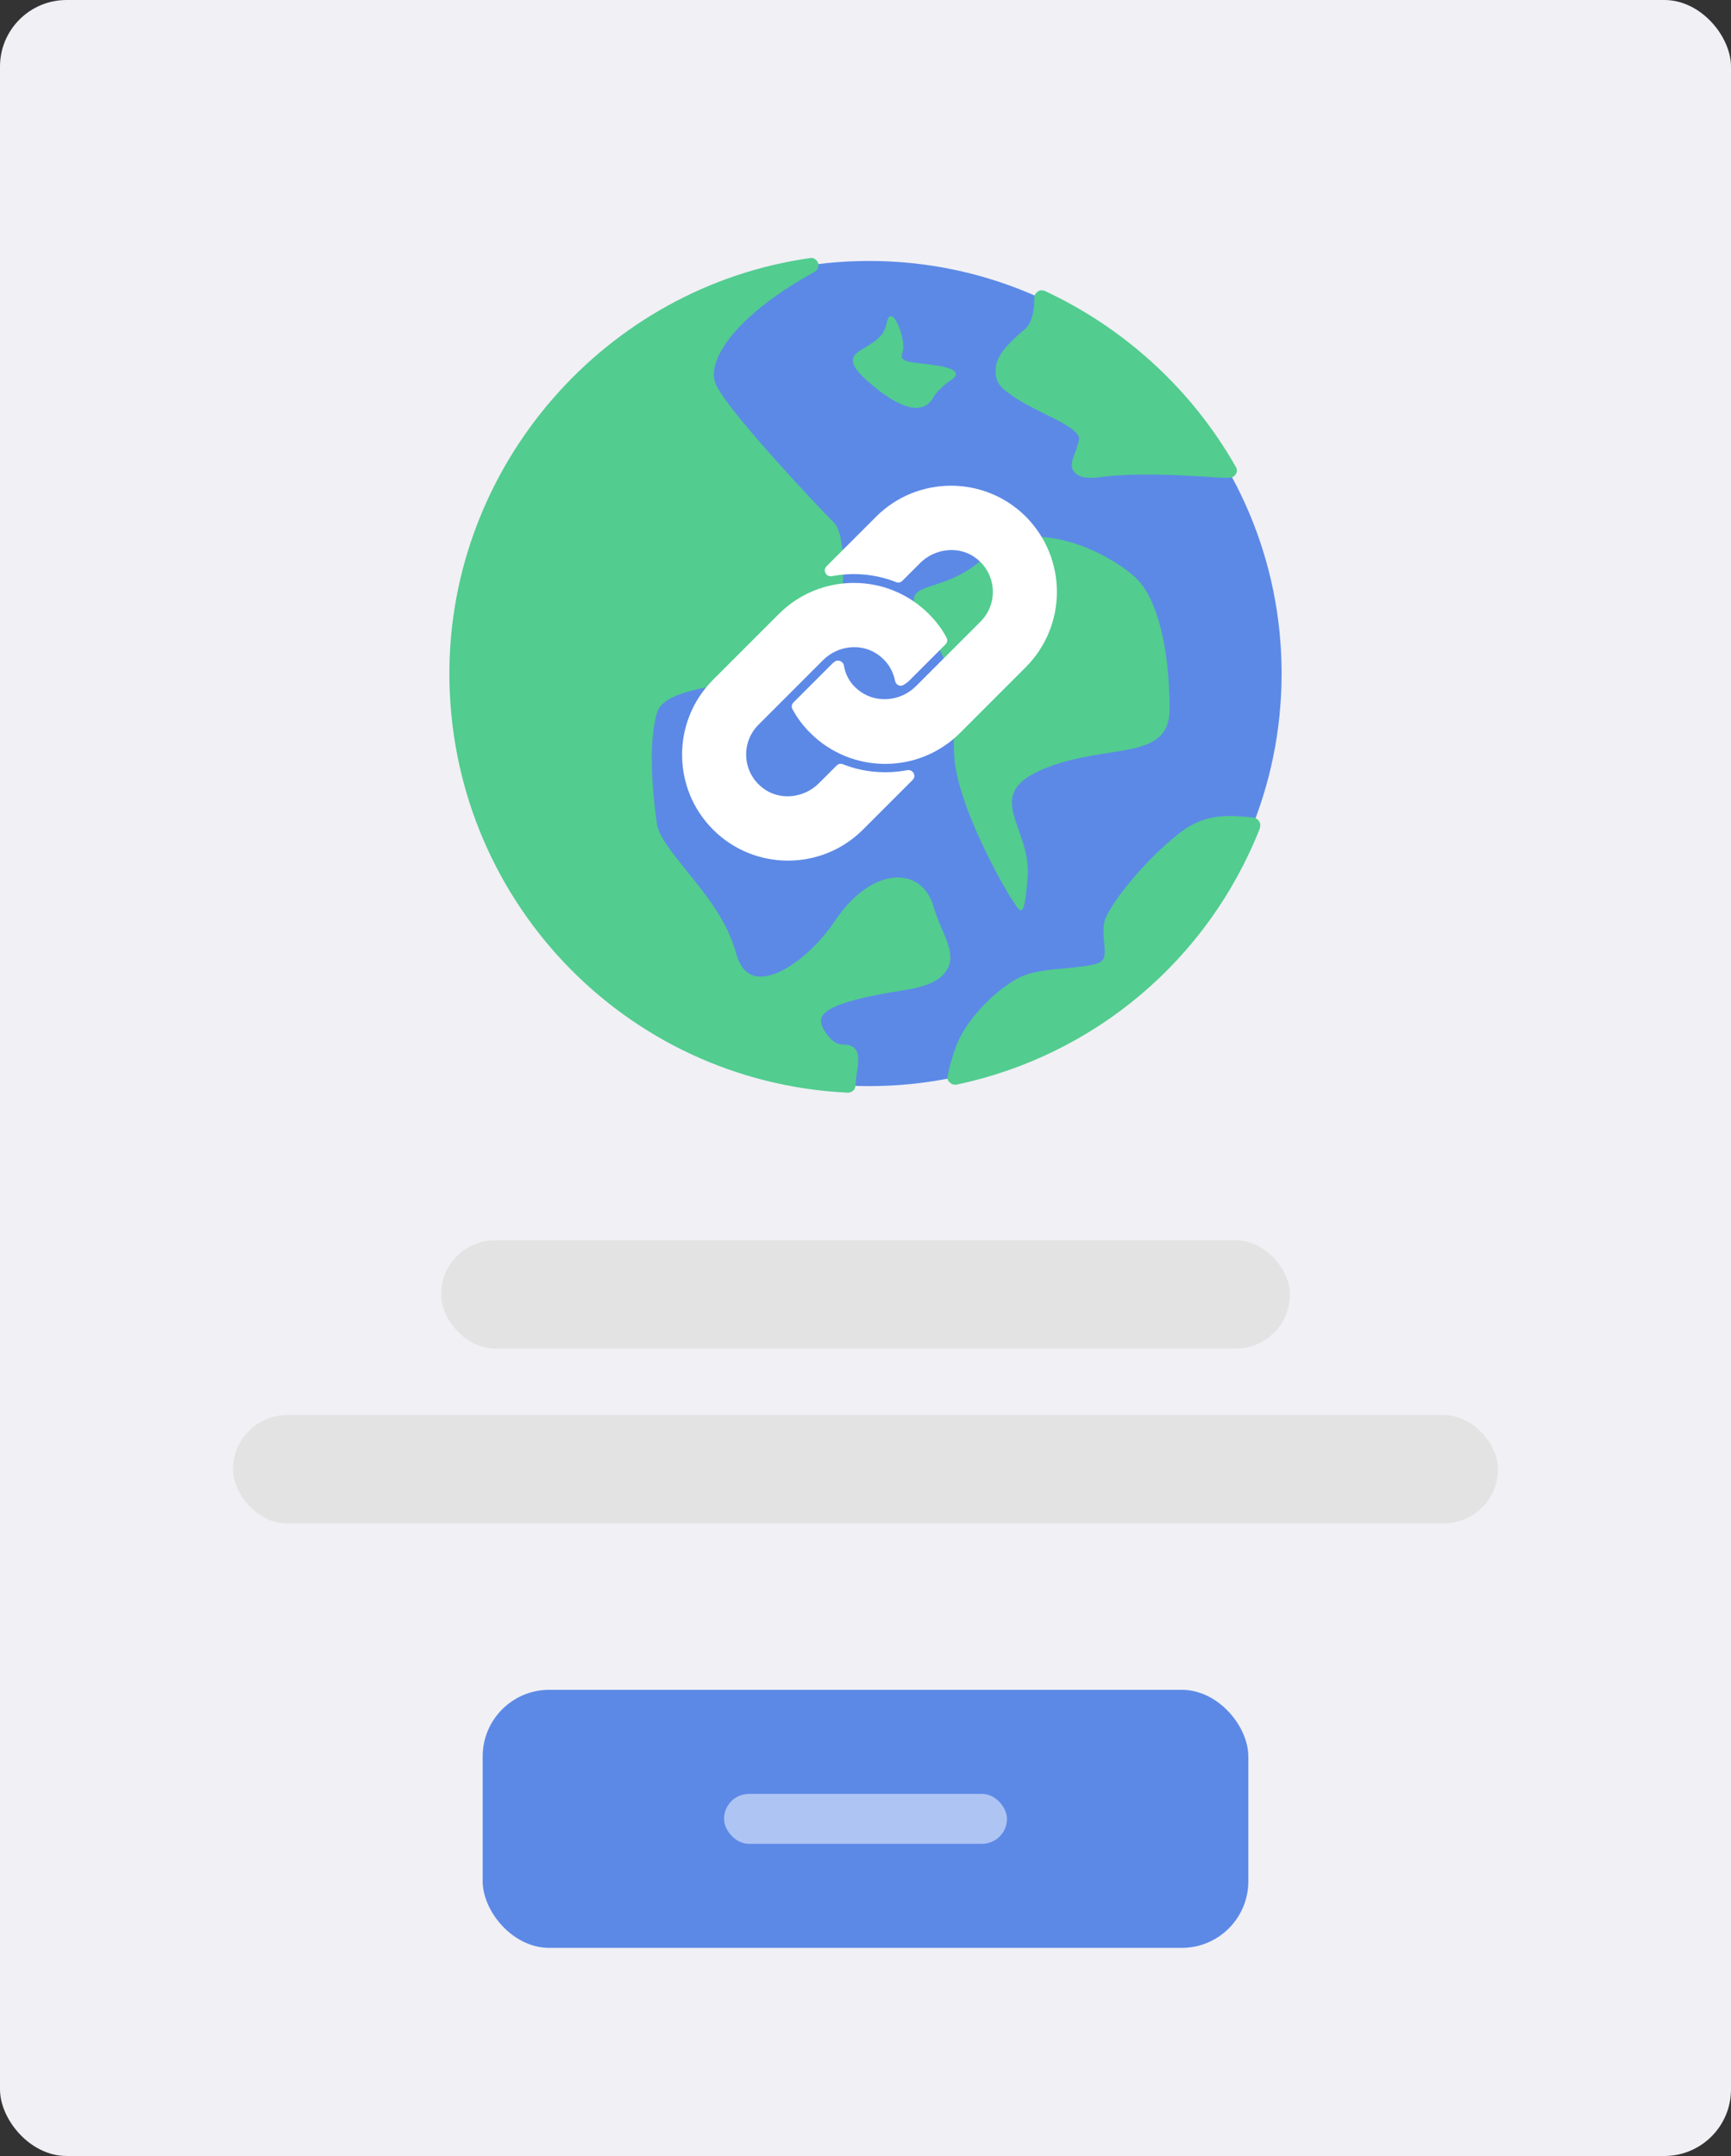 <svg width="208" height="259" viewBox="0 0 208 259" fill="none" xmlns="http://www.w3.org/2000/svg">
<rect x="0" y="0" width="208" height="259" fill="#333333" stroke="none"/>
<rect width="208" height="259" rx="8" fill="#F0F0F5"/>
<g clip-path="url(#clip0_4_23)">
<path d="M104.437 130.476C131.81 130.476 154 108.285 154 80.913C154 53.54 131.81 31.35 104.437 31.35C77.064 31.35 54.874 53.54 54.874 80.913C54.874 108.285 77.064 130.476 104.437 130.476Z" fill="#5C89E6"/>
<path d="M104.437 45.947C109.594 50.406 111.43 49.007 112.129 47.783C112.829 46.559 114.49 45.511 114.49 45.511C114.49 45.511 116.063 44.462 112.741 43.937C109.42 43.413 107.934 43.675 108.458 42.276C108.983 40.878 107.059 35.983 106.535 38.867C105.836 42.626 99.28 41.489 104.437 45.947Z" fill="#52CC8F"/>
<path d="M113.178 111.594C112.829 110.72 112.479 109.934 112.217 109.059C111.692 107.049 110.381 105.738 108.633 105.476C105.923 105.038 102.776 106.962 100.329 110.633C97.531 114.741 93.423 117.713 90.888 117.276C89.752 117.101 88.878 116.14 88.441 114.479C87.392 110.633 84.769 107.399 82.496 104.601C80.748 102.416 79.087 100.406 78.913 98.832C78.126 92.975 78.126 88.605 78.913 85.72C79.525 83.36 83.895 82.661 88.965 81.874C90.713 81.612 92.549 81.35 94.385 80.913C97.269 80.301 99.454 78.028 100.503 74.357C101.815 69.986 101.465 64.042 100.241 62.818C98.318 60.895 88.004 49.968 86.168 46.472C84.507 43.675 88.178 37.993 97.881 32.661C98.231 32.486 98.406 32.049 98.318 31.612C98.143 31.175 97.706 30.913 97.357 31C72.619 34.496 54 56 54 80.913C54 107.836 74.979 129.951 101.815 131.262C101.815 131.262 101.815 131.262 101.902 131.262C102.339 131.262 102.776 130.913 102.776 130.476C102.864 129.864 102.864 129.427 102.951 128.99C103.213 127.416 103.213 126.542 102.776 126.017C102.427 125.58 101.815 125.493 101.465 125.493C100.853 125.493 100.154 125.406 99.192 124.007C98.406 122.871 98.668 122.346 98.755 122.171C99.542 120.423 105.486 119.462 108.72 118.937C111.517 118.5 113.091 117.713 113.79 116.49C114.664 115.091 113.965 113.343 113.178 111.594Z" fill="#52CC8F"/>
<path d="M121.133 47.171C122.357 48.133 123.93 48.92 125.503 49.706C127.339 50.58 129.175 51.542 129.612 52.416C129.787 52.766 129.437 53.552 129.262 54.164C128.913 55.038 128.476 56 129.087 56.699C129.524 57.224 130.224 57.399 131.01 57.399C131.448 57.399 131.797 57.399 132.234 57.311C136.255 56.787 141.587 57.049 145.521 57.311C146.308 57.399 147.094 57.399 147.706 57.399C148.056 57.399 148.318 57.224 148.493 56.962C148.668 56.699 148.668 56.35 148.493 56.087C143.248 46.822 135.119 39.392 125.503 34.934C125.241 34.846 124.892 34.846 124.717 35.021C124.455 35.196 124.28 35.458 124.28 35.72C124.28 37.643 123.93 38.78 123.231 39.479L122.706 39.916C121.22 41.227 119.559 42.801 119.647 44.549C119.559 45.598 120.084 46.472 121.133 47.171Z" fill="#52CC8F"/>
<path d="M111.43 75.58C115.976 82.399 114.315 85.458 114.664 90.878C115.014 96.297 119.647 104.864 121.133 107.311C122.619 109.584 123.056 111.157 123.493 105.213C123.843 99.182 117.899 95.51 125.416 92.364C133.021 89.217 140.538 91.577 140.538 85.196C140.538 78.815 139.402 73.133 137.217 70.248C135.119 67.364 124.28 61.157 118.511 66.752C112.741 72.346 106.885 68.675 111.43 75.58Z" fill="#52CC8F"/>
<path d="M151.29 98.657C151.115 98.395 150.941 98.308 150.678 98.22C146.92 97.783 144.472 97.958 141.762 100.056C137.392 103.465 133.72 108.273 132.846 110.283C132.497 111.157 132.584 112.206 132.671 113.168C132.846 114.829 132.759 115.353 131.972 115.703C131.01 116.052 129.612 116.14 128.126 116.315C126.028 116.49 123.93 116.664 122.269 117.538C119.385 119.112 115.713 122.871 114.752 126.105L114.664 126.28C114.402 127.154 114.052 128.203 113.878 129.252C113.79 129.514 113.878 129.864 114.14 130.038C114.315 130.213 114.49 130.301 114.752 130.301C114.839 130.301 114.839 130.301 114.927 130.301C131.535 126.804 145.171 115.266 151.378 99.531C151.465 99.182 151.465 98.92 151.29 98.657Z" fill="#52CC8F"/>
<path d="M123.276 62.073C118.312 57.108 110.237 57.108 105.272 62.073C105.272 62.073 101.671 65.674 99.325 68.02C98.834 68.511 99.27 69.33 99.925 69.221C102.489 68.73 105.217 68.948 107.672 69.93C107.945 70.039 108.218 69.984 108.436 69.766L110.564 67.638C112.365 65.838 115.311 65.51 117.329 67.093C119.785 69.002 119.948 72.549 117.82 74.676L110.073 82.424C108.164 84.333 105.054 84.552 103.035 82.806C102.107 82.042 101.562 81.005 101.398 79.914C101.289 79.423 100.689 79.205 100.307 79.478C100.143 79.587 99.98 79.75 99.816 79.914L95.342 84.388C95.124 84.606 95.069 84.933 95.233 85.206C95.779 86.243 96.488 87.17 97.361 88.043C102.326 93.008 110.4 93.008 115.365 88.043L123.276 80.132C128.241 75.113 128.241 67.093 123.276 62.073Z" fill="white"/>
<path d="M109.036 92.517C106.472 93.008 103.744 92.79 101.289 91.808C101.016 91.699 100.743 91.753 100.525 91.972L98.397 94.099C96.597 95.9 93.651 96.227 91.632 94.645C89.177 92.736 89.013 89.189 91.141 87.061L98.888 79.314C100.798 77.404 103.853 77.186 105.872 78.932C106.8 79.696 107.345 80.733 107.563 81.824C107.672 82.315 108.218 82.533 108.6 82.26C108.873 82.096 109.091 81.933 109.309 81.715L113.619 77.404C113.838 77.186 113.892 76.859 113.729 76.586C113.183 75.549 112.474 74.622 111.601 73.749C106.636 68.784 98.561 68.784 93.596 73.749L85.685 81.66C80.72 86.625 80.72 94.7 85.685 99.665C90.65 104.629 98.725 104.629 103.69 99.665C103.69 99.665 107.291 96.064 109.637 93.718C110.182 93.227 109.691 92.408 109.036 92.517Z" fill="white"/>
</g>
<rect x="53" y="149" width="102" height="13" rx="6.5" fill="#E3E3E3"/>
<rect x="28" y="170" width="152" height="13" rx="6.5" fill="#E3E3E3"/>
<rect x="58" y="203" width="92" height="31" rx="8" fill="#5C89E6"/>
<rect opacity="0.5" x="87" y="215.5" width="34" height="6" rx="3" fill="white"/>
<defs>
<clipPath id="clip0_4_23">
<rect width="100" height="100.35" fill="white" transform="translate(54 31)"/>
</clipPath>
</defs>
</svg>
